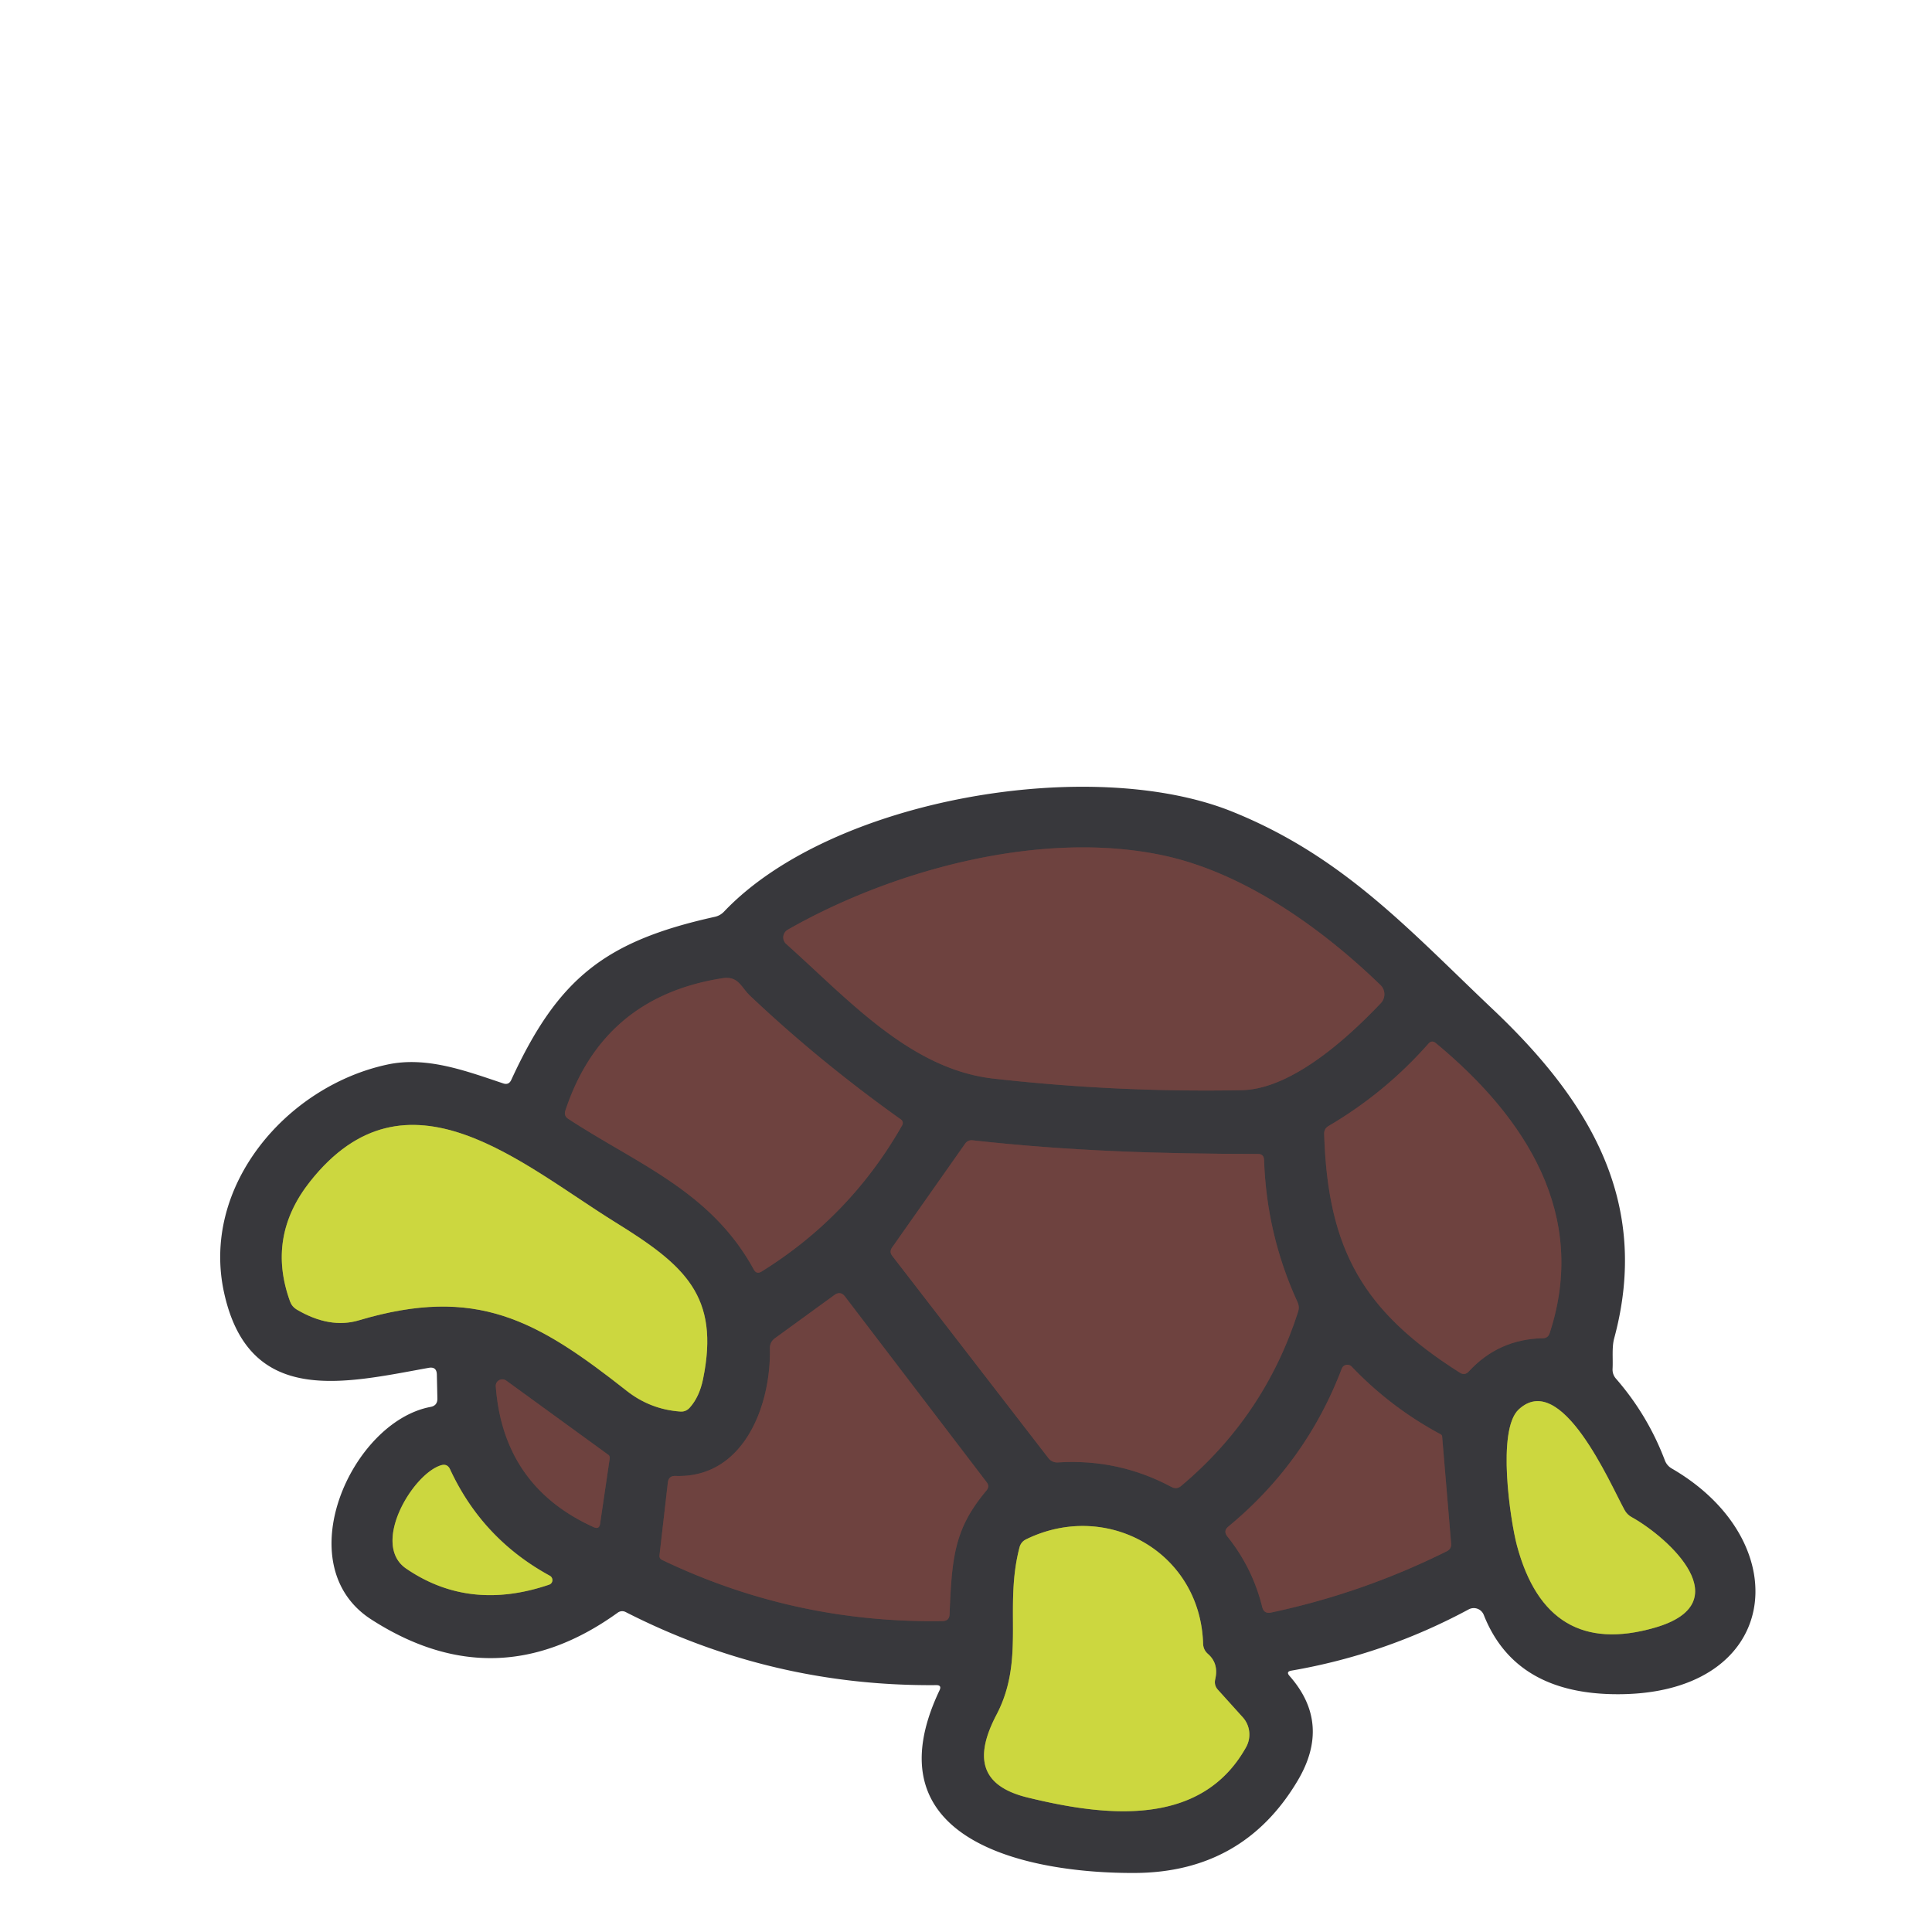 <?xml version="1.0" encoding="UTF-8" standalone="no"?>
<!DOCTYPE svg PUBLIC "-//W3C//DTD SVG 1.1//EN" "http://www.w3.org/Graphics/SVG/1.1/DTD/svg11.dtd">
<svg xmlns="http://www.w3.org/2000/svg" version="1.1" viewBox="0 0 180 180">
<g stroke-width="2.00" fill="none" stroke-linecap="butt">
<path stroke="#533d3e" vector-effect="non-scaling-stroke" d="
  M 128.62 91.78
  C 123.10 86.43 115.87 81.30 108.39 79.70
  C 97.03 77.27 83.17 81.04 73.39 86.62
  A 0.83 0.82 -39.0 0 0 73.25 87.95
  C 79.00 93.08 84.80 99.62 92.55 100.49
  Q 104.06 101.79 115.67 101.57
  C 120.36 101.49 125.63 96.65 128.66 93.45
  A 1.20 1.19 -46.6 0 0 128.62 91.78"
/>
<path stroke="#533d3e" vector-effect="non-scaling-stroke" d="
  M 83.94 104.30
  Q 76.33 98.88 69.87 92.76
  C 69.04 91.97 68.79 90.90 67.30 91.14
  Q 56.17 92.88 52.67 103.48
  Q 52.52 103.96 52.94 104.24
  C 59.47 108.51 66.23 110.98 70.23 118.28
  Q 70.49 118.75 70.95 118.47
  Q 79.23 113.33 84.06 104.83
  A 0.41 0.40 -57.8 0 0 83.94 104.30"
/>
<path stroke="#533d3e" vector-effect="non-scaling-stroke" d="
  M 123.37 105.66
  C 123.70 116.48 127.04 122.21 136.01 127.89
  Q 136.48 128.18 136.85 127.77
  Q 139.62 124.76 143.76 124.68
  Q 144.22 124.67 144.37 124.23
  C 147.99 113.24 142.22 104.18 133.78 97.19
  Q 133.40 96.87 133.08 97.24
  Q 129.05 101.81 123.79 104.90
  Q 123.35 105.15 123.37 105.66"
/>
<path stroke="#82883e" vector-effect="non-scaling-stroke" d="
  M 57.35 113.89
  C 48.59 108.46 37.88 98.71 28.89 110.08
  Q 24.82 115.22 27.03 121.27
  Q 27.21 121.75 27.65 122.01
  Q 30.72 123.82 33.44 123.01
  C 44.41 119.75 50.03 123.00 58.40 129.59
  Q 60.59 131.31 63.38 131.51
  Q 63.90 131.55 64.26 131.15
  Q 65.16 130.15 65.50 128.49
  C 67.09 120.74 63.79 117.88 57.35 113.89"
/>
<path stroke="#533d3e" vector-effect="non-scaling-stroke" d="
  M 117.19 107.51
  C 108.03 107.50 99.72 107.25 90.62 106.24
  Q 90.18 106.19 89.92 106.55
  L 83.11 116.23
  Q 82.83 116.63 83.13 117.01
  L 97.67 135.84
  Q 98.02 136.29 98.59 136.25
  Q 104.21 135.90 109.13 138.53
  Q 109.62 138.80 110.05 138.44
  Q 117.83 131.90 120.94 122.22
  Q 121.09 121.76 120.89 121.32
  Q 118.00 115.02 117.77 108.06
  Q 117.75 107.51 117.19 107.51"
/>
<path stroke="#533d3e" vector-effect="non-scaling-stroke" d="
  M 61.67 145.33
  Q 74.04 151.26 87.82 151.03
  Q 88.45 151.02 88.47 150.40
  C 88.68 144.88 88.98 142.36 91.92 138.85
  Q 92.22 138.48 91.93 138.10
  L 78.73 120.80
  Q 78.31 120.24 77.73 120.66
  L 72.20 124.68
  Q 71.72 125.03 71.73 125.63
  C 71.84 130.96 69.29 137.74 62.93 137.51
  Q 62.29 137.49 62.22 138.13
  L 61.44 144.93
  A 0.40 0.39 15.6 0 0 61.67 145.33"
/>
<path stroke="#533d3e" vector-effect="non-scaling-stroke" d="
  M 134.24 133.64
  Q 129.57 131.14 125.93 127.32
  A 0.56 0.56 0.0 0 0 125.01 127.51
  Q 121.69 136.24 114.45 142.22
  Q 113.94 142.63 114.35 143.15
  Q 116.70 146.08 117.60 149.73
  Q 117.76 150.37 118.41 150.24
  Q 126.96 148.43 134.81 144.52
  Q 135.24 144.30 135.20 143.82
  L 134.36 133.83
  A 0.24 0.23 -78.6 0 0 134.24 133.64"
/>
<path stroke="#533d3e" vector-effect="non-scaling-stroke" d="
  M 56.69 135.55
  L 47.17 128.63
  A 0.62 0.61 15.9 0 0 46.19 129.17
  Q 46.89 138.48 55.33 142.29
  Q 55.83 142.51 55.91 141.97
  L 56.80 135.92
  Q 56.83 135.65 56.69 135.55"
/>
<path stroke="#82883e" vector-effect="non-scaling-stroke" d="
  M 154.16 151.65
  C 162.14 149.36 155.51 143.30 152.04 141.36
  Q 151.59 141.12 151.35 140.67
  C 150.00 138.22 145.46 127.59 141.48 131.33
  C 139.44 133.26 140.72 141.69 141.33 143.99
  Q 144.15 154.53 154.16 151.65"
/>
<path stroke="#82883e" vector-effect="non-scaling-stroke" d="
  M 41.11 136.51
  C 38.46 137.29 34.52 143.87 37.84 146.14
  Q 43.73 150.17 51.16 147.64
  A 0.46 0.45 50.0 0 0 51.23 146.81
  Q 44.94 143.38 41.93 136.89
  Q 41.68 136.35 41.11 136.51"
/>
<path stroke="#82883e" vector-effect="non-scaling-stroke" d="
  M 112.09 153.14
  C 111.83 144.60 103.12 139.73 95.59 143.42
  Q 95.13 143.65 94.99 144.15
  C 93.51 149.78 95.55 154.59 92.84 159.76
  C 90.85 163.56 91.17 166.36 95.74 167.47
  C 103.02 169.25 111.90 170.28 116.09 162.79
  A 2.42 2.40 -51.6 0 0 115.78 159.99
  L 113.47 157.43
  Q 113.09 157.01 113.22 156.45
  Q 113.56 154.99 112.55 154.10
  Q 112.11 153.72 112.09 153.14"
/>
</g>
<path fill="#38383c" d="
  M 87.22 157.00
  Q 71.89 157.13 58.29 150.19
  A 0.70 0.70 0.0 0 0 57.55 150.25
  Q 46.25 158.39 34.59 150.88
  C 26.73 145.82 32.73 132.47 40.11 131.08
  Q 40.77 130.96 40.75 130.28
  L 40.70 128.06
  Q 40.68 127.30 39.93 127.44
  C 32.07 128.86 23.22 131.08 20.88 120.45
  C 18.69 110.52 26.70 101.19 36.10 99.18
  C 39.74 98.40 43.37 99.76 46.89 100.94
  Q 47.40 101.11 47.63 100.62
  C 51.99 91.14 56.36 87.69 66.59 85.42
  Q 67.10 85.31 67.46 84.93
  C 77.52 74.35 101.76 70.32 114.86 75.64
  C 125.19 79.82 131.33 86.69 139.08 94.03
  C 147.96 102.44 153.85 111.89 150.39 124.69
  C 150.16 125.53 150.29 126.62 150.24 127.51
  Q 150.21 128.05 150.56 128.45
  Q 153.51 131.84 155.10 136.03
  Q 155.29 136.55 155.76 136.82
  C 167.71 143.75 165.97 158.20 150.15 157.84
  C 144.66 157.71 140.30 155.67 138.24 150.46
  A 1.00 1.00 0.0 0 0 136.84 149.94
  Q 129.02 154.15 120.31 155.65
  Q 119.79 155.74 120.14 156.14
  Q 124.06 160.58 120.90 165.90
  Q 115.83 174.44 105.75 174.50
  C 96.02 174.55 80.82 171.64 87.53 157.49
  Q 87.77 156.99 87.22 157.00
  Z
  M 128.62 91.78
  C 123.10 86.43 115.87 81.30 108.39 79.70
  C 97.03 77.27 83.17 81.04 73.39 86.62
  A 0.83 0.82 -39.0 0 0 73.25 87.95
  C 79.00 93.08 84.80 99.62 92.55 100.49
  Q 104.06 101.79 115.67 101.57
  C 120.36 101.49 125.63 96.65 128.66 93.45
  A 1.20 1.19 -46.6 0 0 128.62 91.78
  Z
  M 83.94 104.30
  Q 76.33 98.88 69.87 92.76
  C 69.04 91.97 68.79 90.90 67.30 91.14
  Q 56.17 92.88 52.67 103.48
  Q 52.52 103.96 52.94 104.24
  C 59.47 108.51 66.23 110.98 70.23 118.28
  Q 70.49 118.75 70.95 118.47
  Q 79.23 113.33 84.06 104.83
  A 0.41 0.40 -57.8 0 0 83.94 104.30
  Z
  M 123.37 105.66
  C 123.70 116.48 127.04 122.21 136.01 127.89
  Q 136.48 128.18 136.85 127.77
  Q 139.62 124.76 143.76 124.68
  Q 144.22 124.67 144.37 124.23
  C 147.99 113.24 142.22 104.18 133.78 97.19
  Q 133.40 96.87 133.08 97.24
  Q 129.05 101.81 123.79 104.90
  Q 123.35 105.15 123.37 105.66
  Z
  M 57.35 113.89
  C 48.59 108.46 37.88 98.71 28.89 110.08
  Q 24.82 115.22 27.03 121.27
  Q 27.21 121.75 27.65 122.01
  Q 30.72 123.82 33.44 123.01
  C 44.41 119.75 50.03 123.00 58.40 129.59
  Q 60.59 131.31 63.38 131.51
  Q 63.90 131.55 64.26 131.15
  Q 65.16 130.15 65.50 128.49
  C 67.09 120.74 63.79 117.88 57.35 113.89
  Z
  M 117.19 107.51
  C 108.03 107.50 99.72 107.25 90.62 106.24
  Q 90.18 106.19 89.92 106.55
  L 83.11 116.23
  Q 82.83 116.63 83.13 117.01
  L 97.67 135.84
  Q 98.02 136.29 98.59 136.25
  Q 104.21 135.90 109.13 138.53
  Q 109.62 138.80 110.05 138.44
  Q 117.83 131.90 120.94 122.22
  Q 121.09 121.76 120.89 121.32
  Q 118.00 115.02 117.77 108.06
  Q 117.75 107.51 117.19 107.51
  Z
  M 61.67 145.33
  Q 74.04 151.26 87.82 151.03
  Q 88.45 151.02 88.47 150.40
  C 88.68 144.88 88.98 142.36 91.92 138.85
  Q 92.22 138.48 91.93 138.10
  L 78.73 120.80
  Q 78.31 120.24 77.73 120.66
  L 72.20 124.68
  Q 71.72 125.03 71.73 125.63
  C 71.84 130.96 69.29 137.74 62.93 137.51
  Q 62.29 137.49 62.22 138.13
  L 61.44 144.93
  A 0.40 0.39 15.6 0 0 61.67 145.33
  Z
  M 134.24 133.64
  Q 129.57 131.14 125.93 127.32
  A 0.56 0.56 0.0 0 0 125.01 127.51
  Q 121.69 136.24 114.45 142.22
  Q 113.94 142.63 114.35 143.15
  Q 116.70 146.08 117.60 149.73
  Q 117.76 150.37 118.41 150.24
  Q 126.96 148.43 134.81 144.52
  Q 135.24 144.30 135.20 143.82
  L 134.36 133.83
  A 0.24 0.23 -78.6 0 0 134.24 133.64
  Z
  M 56.69 135.55
  L 47.17 128.63
  A 0.62 0.61 15.9 0 0 46.19 129.17
  Q 46.89 138.48 55.33 142.29
  Q 55.83 142.51 55.91 141.97
  L 56.80 135.92
  Q 56.83 135.65 56.69 135.55
  Z
  M 154.16 151.65
  C 162.14 149.36 155.51 143.30 152.04 141.36
  Q 151.59 141.12 151.35 140.67
  C 150.00 138.22 145.46 127.59 141.48 131.33
  C 139.44 133.26 140.72 141.69 141.33 143.99
  Q 144.15 154.53 154.16 151.65
  Z
  M 41.11 136.51
  C 38.46 137.29 34.52 143.87 37.84 146.14
  Q 43.73 150.17 51.16 147.64
  A 0.46 0.45 50.0 0 0 51.23 146.81
  Q 44.94 143.38 41.93 136.89
  Q 41.68 136.35 41.11 136.51
  Z
  M 112.09 153.14
  C 111.83 144.60 103.12 139.73 95.59 143.42
  Q 95.13 143.65 94.99 144.15
  C 93.51 149.78 95.55 154.59 92.84 159.76
  C 90.85 163.56 91.17 166.36 95.74 167.47
  C 103.02 169.25 111.90 170.28 116.09 162.79
  A 2.42 2.40 -51.6 0 0 115.78 159.99
  L 113.47 157.43
  Q 113.09 157.01 113.22 156.45
  Q 113.56 154.99 112.55 154.10
  Q 112.11 153.72 112.09 153.14
  Z"
/>
<g fill="#ccd73f">
<path d="
  M 57.35 113.89
  C 63.79 117.88 67.09 120.74 65.50 128.49
  Q 65.16 130.15 64.26 131.15
  Q 63.90 131.55 63.38 131.51
  Q 60.59 131.31 58.40 129.59
  C 50.03 123.00 44.41 119.75 33.44 123.01
  Q 30.72 123.82 27.65 122.01
  Q 27.21 121.75 27.03 121.27
  Q 24.82 115.22 28.89 110.08
  C 37.88 98.71 48.59 108.46 57.35 113.89
  Z"
/>
<path d="
  M 152.04 141.36
  C 155.51 143.30 162.14 149.36 154.16 151.65
  Q 144.15 154.53 141.33 143.99
  C 140.72 141.69 139.44 133.26 141.48 131.33
  C 145.46 127.59 150.00 138.22 151.35 140.67
  Q 151.59 141.12 152.04 141.36
  Z"
/>
<path d="
  M 37.84 146.14
  C 34.52 143.87 38.46 137.29 41.11 136.51
  Q 41.68 136.35 41.93 136.89
  Q 44.94 143.38 51.23 146.81
  A 0.46 0.45 50.0 0 1 51.16 147.64
  Q 43.73 150.17 37.84 146.14
  Z"
/>
<path d="
  M 95.59 143.42
  C 103.12 139.73 111.83 144.60 112.09 153.14
  Q 112.11 153.72 112.55 154.10
  Q 113.56 154.99 113.22 156.45
  Q 113.09 157.01 113.47 157.43
  L 115.78 159.99
  A 2.42 2.40 -51.6 0 1 116.09 162.79
  C 111.90 170.28 103.02 169.25 95.74 167.47
  C 91.17 166.36 90.85 163.56 92.84 159.76
  C 95.55 154.59 93.51 149.78 94.99 144.15
  Q 95.13 143.65 95.59 143.42
  Z"
/>
</g>
<g fill="#6e423f">
<path d="
  M 128.62 91.78
  A 1.20 1.19 -46.6 0 1 128.66 93.45
  C 125.63 96.65 120.36 101.49 115.67 101.57
  Q 104.06 101.79 92.55 100.49
  C 84.80 99.62 79.00 93.08 73.25 87.95
  A 0.83 0.82 -39.0 0 1 73.39 86.62
  C 83.17 81.04 97.03 77.27 108.39 79.70
  C 115.87 81.30 123.10 86.43 128.62 91.78
  Z"
/>
<path d="
  M 83.94 104.30
  A 0.41 0.40 -57.8 0 1 84.06 104.83
  Q 79.23 113.33 70.95 118.47
  Q 70.49 118.75 70.23 118.28
  C 66.23 110.98 59.47 108.51 52.94 104.24
  Q 52.52 103.96 52.67 103.48
  Q 56.17 92.88 67.30 91.14
  C 68.79 90.90 69.04 91.97 69.87 92.76
  Q 76.33 98.88 83.94 104.30
  Z"
/>
<path d="
  M 136.01 127.89
  C 127.04 122.21 123.70 116.48 123.37 105.66
  Q 123.35 105.15 123.79 104.90
  Q 129.05 101.81 133.08 97.24
  Q 133.40 96.87 133.78 97.19
  C 142.22 104.18 147.99 113.24 144.37 124.23
  Q 144.22 124.67 143.76 124.68
  Q 139.62 124.76 136.85 127.77
  Q 136.48 128.18 136.01 127.89
  Z"
/>
<path d="
  M 90.62 106.24
  C 99.72 107.25 108.03 107.50 117.19 107.51
  Q 117.75 107.51 117.77 108.06
  Q 118.00 115.02 120.89 121.32
  Q 121.09 121.76 120.94 122.22
  Q 117.83 131.90 110.05 138.44
  Q 109.62 138.80 109.13 138.53
  Q 104.21 135.90 98.59 136.25
  Q 98.02 136.29 97.67 135.84
  L 83.13 117.01
  Q 82.83 116.63 83.11 116.23
  L 89.92 106.55
  Q 90.18 106.19 90.62 106.24
  Z"
/>
<path d="
  M 61.67 145.33
  A 0.40 0.39 15.6 0 1 61.44 144.93
  L 62.22 138.13
  Q 62.29 137.49 62.93 137.51
  C 69.29 137.74 71.84 130.96 71.73 125.63
  Q 71.72 125.03 72.20 124.68
  L 77.73 120.66
  Q 78.31 120.24 78.73 120.80
  L 91.93 138.10
  Q 92.22 138.48 91.92 138.85
  C 88.98 142.36 88.68 144.88 88.47 150.40
  Q 88.45 151.02 87.82 151.03
  Q 74.04 151.26 61.67 145.33
  Z"
/>
<path d="
  M 134.24 133.64
  A 0.24 0.23 -78.6 0 1 134.36 133.83
  L 135.20 143.82
  Q 135.24 144.30 134.81 144.52
  Q 126.96 148.43 118.41 150.24
  Q 117.76 150.37 117.60 149.73
  Q 116.70 146.08 114.35 143.15
  Q 113.94 142.63 114.45 142.22
  Q 121.69 136.24 125.01 127.51
  A 0.56 0.56 0.0 0 1 125.93 127.32
  Q 129.57 131.14 134.24 133.64
  Z"
/>
<path d="
  M 47.17 128.63
  L 56.69 135.55
  Q 56.83 135.65 56.80 135.92
  L 55.91 141.97
  Q 55.83 142.51 55.33 142.29
  Q 46.89 138.48 46.19 129.17
  A 0.62 0.61 15.9 0 1 47.17 128.63
  Z"
/>
</g>
</svg>
